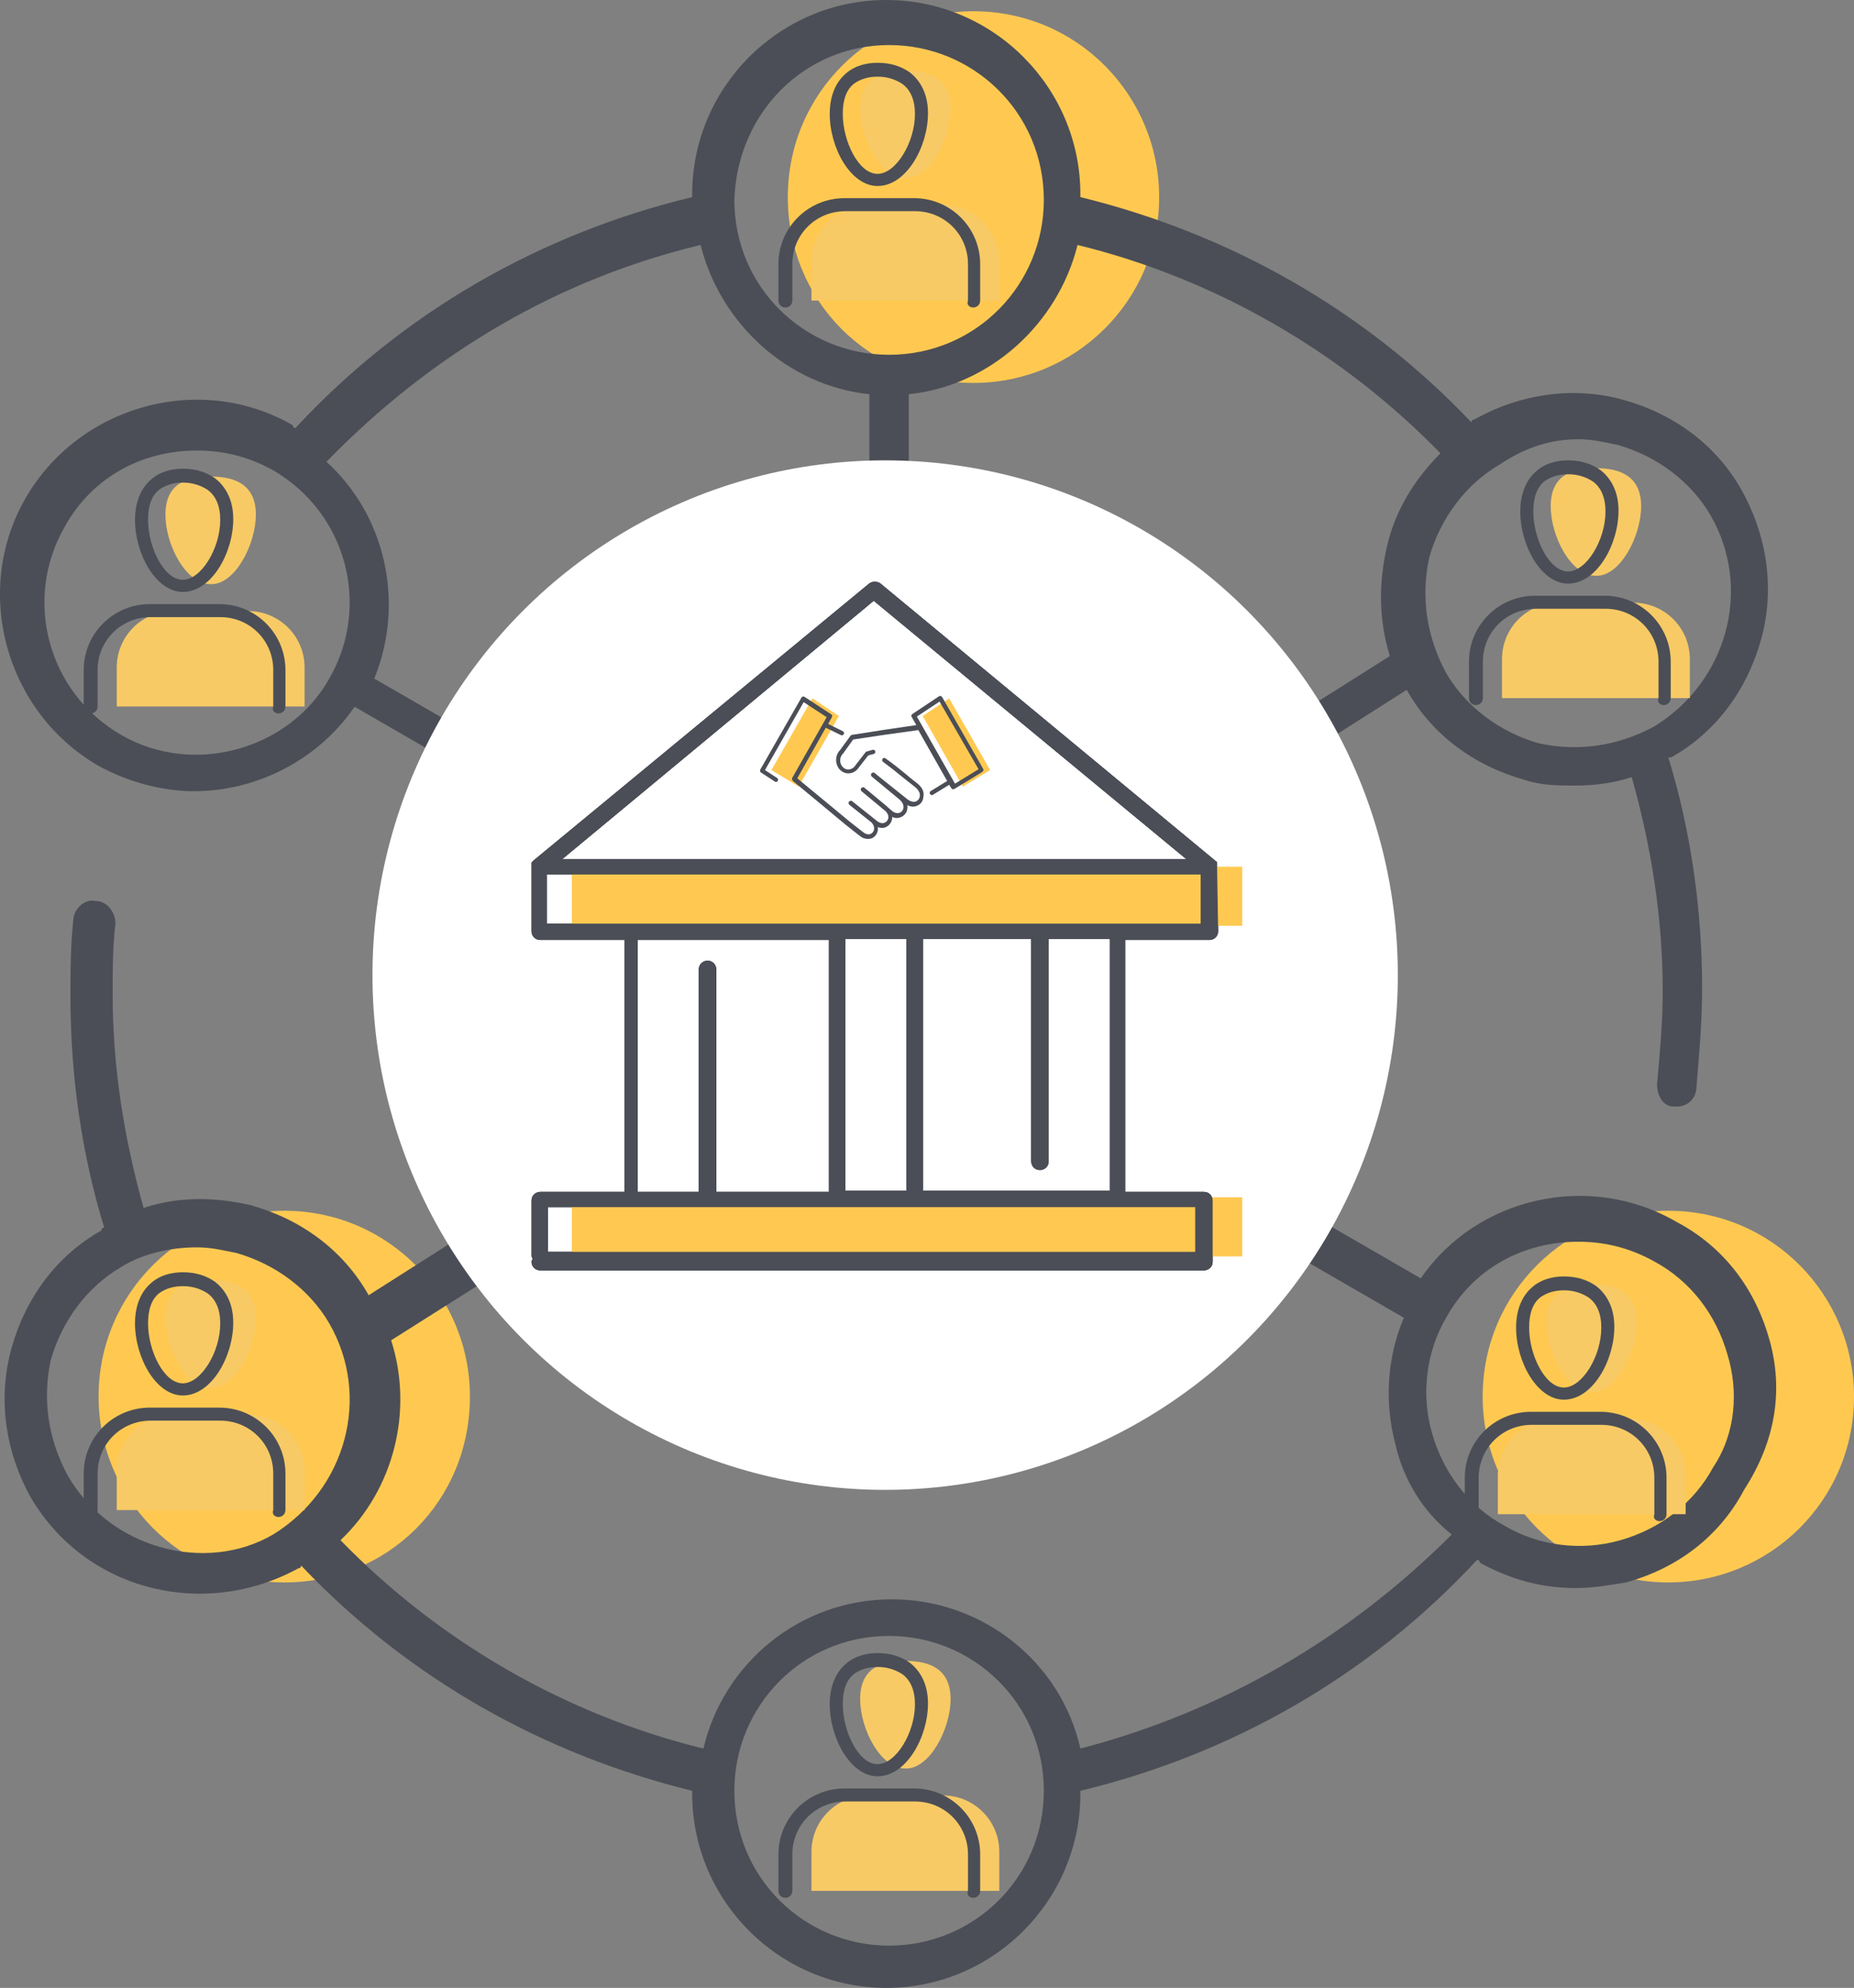 <svg width="139" height="149" viewBox="0 0 139 149" fill="none" xmlns="http://www.w3.org/2000/svg">
<rect x="0" y="0" width="139" height="149" fill="#808080" stroke="none"/>
<rect width="139" height="149" fill="black" fill-opacity="0"/>
<rect width="139" height="149" fill="black" fill-opacity="0"/>
<path d="M86.905 14.773C86.905 7.176 80.788 0.844 72.985 0.844C65.392 0.844 59.065 6.965 59.065 14.773C59.065 22.582 65.181 28.703 72.985 28.703C80.578 28.703 86.905 22.582 86.905 14.773Z" fill="#FFC951"/>
<path d="M35.232 104.68C35.232 97.082 29.115 90.751 21.312 90.751C13.719 90.751 7.391 96.871 7.391 104.68C7.391 112.278 13.508 118.609 21.312 118.609C29.115 118.609 35.232 112.489 35.232 104.68Z" fill="#FFC951"/>
<path d="M139 104.68C139 97.082 132.884 90.751 125.08 90.751C117.487 90.751 111.16 96.871 111.16 104.68C111.16 112.278 117.276 118.609 125.08 118.609C132.673 118.609 139 112.489 139 104.68Z" fill="#FFC951"/>
<path d="M132.673 100.459C131.618 96.66 129.298 93.494 125.713 91.595C119.174 87.796 110.738 89.695 106.52 95.816L69.61 74.5L105.465 51.707C107.363 55.084 110.527 57.405 114.323 58.46C115.589 58.882 116.854 58.882 118.12 58.882C119.596 58.882 121.073 58.671 122.338 58.249C123.814 63.526 124.658 68.802 124.658 74.289C124.658 76.61 124.447 78.932 124.236 81.254C124.236 82.098 124.658 82.942 125.502 82.942H125.713C126.556 82.942 127.189 82.309 127.189 81.465C127.4 78.932 127.611 76.611 127.611 74.078C127.611 68.169 126.767 62.259 125.08 56.772H125.291C128.665 54.873 130.985 51.707 132.04 47.908C133.094 44.109 132.462 40.099 130.564 36.722C128.665 33.346 125.502 31.024 121.705 29.969C117.909 28.914 113.902 29.547 110.527 31.446C110.527 31.446 110.316 31.446 110.316 31.657C102.301 23.215 92.178 17.517 80.999 14.773V14.562C80.999 6.542 74.461 0 66.447 0C58.432 0 51.894 6.542 51.894 14.562V14.773C40.505 17.517 30.17 23.426 22.155 32.079C22.155 32.079 21.944 32.079 21.944 31.868C14.984 27.858 5.915 30.391 1.908 37.355C-2.1 44.32 0.431 53.395 7.391 57.405C9.711 58.671 12.242 59.304 14.562 59.304C19.203 59.304 23.843 56.983 26.584 52.973L63.494 74.289L27.639 97.082C25.741 93.705 22.577 91.384 18.781 90.329C16.039 89.695 13.297 89.695 10.766 90.54C9.29 85.263 8.446 79.987 8.446 74.5C8.446 72.812 8.446 70.912 8.657 69.224C8.657 68.38 8.024 67.535 7.181 67.535C6.337 67.324 5.493 68.168 5.493 69.013C5.282 70.912 5.282 72.812 5.282 74.711C5.282 80.62 6.126 86.53 7.813 92.017C7.813 92.017 7.602 92.017 7.602 92.228C4.228 94.127 1.908 97.293 0.853 101.092C-0.201 104.891 0.431 108.901 2.33 112.278C5.071 116.921 9.922 119.453 14.984 119.453C17.515 119.453 20.046 118.82 22.366 117.554C22.366 117.554 22.577 117.554 22.577 117.343C30.592 125.785 40.715 131.483 51.894 134.227V134.438C51.894 142.457 58.432 149 66.447 149C74.461 149 80.999 142.457 80.999 134.438V134.227C92.389 131.483 102.723 125.574 110.738 116.921C110.738 116.921 110.949 116.921 110.949 117.132C113.269 118.398 115.589 119.031 118.12 119.031C119.385 119.031 120.651 118.82 121.916 118.609C125.713 117.554 128.876 115.232 130.774 111.644C133.094 108.057 133.727 104.258 132.673 100.459ZM118.331 32.923C119.385 32.923 120.229 33.135 121.283 33.346C124.236 34.19 126.767 36.089 128.244 38.622C131.407 44.109 129.509 51.074 124.025 54.45C121.283 55.928 118.331 56.35 115.378 55.717C112.425 54.873 109.894 52.973 108.418 50.441C106.941 47.697 106.52 44.742 107.152 41.788C107.996 38.833 109.894 36.3 112.425 34.823C114.323 33.557 116.222 32.923 118.331 32.923ZM66.657 3.377C72.985 3.377 78.258 8.442 78.258 14.984C78.258 21.316 73.196 26.592 66.657 26.592C60.33 26.592 55.057 21.527 55.057 14.984C55.268 8.442 60.33 3.377 66.657 3.377ZM52.526 18.361C54.003 24.271 59.065 28.914 65.181 29.547V63.103C65.181 63.948 65.814 64.581 66.657 64.581C67.501 64.581 68.134 63.948 68.134 63.103V29.547C74.25 28.914 79.312 24.271 80.788 18.361C91.123 20.894 100.614 26.381 107.996 33.979C106.098 35.878 104.621 38.2 103.989 40.943C103.356 43.687 103.356 46.431 104.2 49.174L66.447 73.023L28.061 50.863C30.381 45.164 28.904 38.622 24.475 34.612C32.49 26.381 41.981 20.894 52.526 18.361ZM9.079 55.084C3.595 51.918 1.697 44.953 4.861 39.466C6.97 35.667 10.766 33.768 14.773 33.768C16.672 33.768 18.57 34.19 20.468 35.245C25.952 38.411 27.85 45.375 24.686 50.863C21.733 56.139 14.562 58.249 9.079 55.084ZM5.071 110.589C3.595 107.846 3.173 104.891 3.806 101.936C4.65 98.982 6.548 96.449 9.079 94.972C10.766 93.916 12.875 93.494 14.773 93.494C15.828 93.494 16.672 93.705 17.726 93.916C20.679 94.761 23.21 96.66 24.686 99.193C27.85 104.68 25.952 111.645 20.468 115.021C15.406 117.976 8.235 116.076 5.071 110.589ZM66.657 145.834C60.33 145.834 55.057 140.769 55.057 134.227C55.057 127.895 60.119 122.619 66.657 122.619C72.985 122.619 78.258 127.684 78.258 134.227C78.258 140.769 72.985 145.834 66.657 145.834ZM80.999 131.061C79.523 124.518 73.618 119.875 66.868 119.875C59.908 119.875 54.214 124.729 52.737 131.061C42.403 128.528 32.912 123.041 25.53 115.443C29.537 111.644 31.014 105.735 29.326 100.459L65.392 77.666V109.762C65.392 110.607 66.025 111.24 66.868 111.24C67.712 111.24 68.345 110.607 68.345 109.762V77.455L105.254 98.771C103.989 101.725 103.778 105.102 104.621 108.268C105.254 111.011 106.731 113.333 108.84 115.021C101.036 122.83 91.545 128.317 80.999 131.061ZM128.454 109.956C126.978 112.7 124.447 114.599 121.494 115.443C118.542 116.287 115.378 115.865 112.847 114.388C110.105 112.911 108.207 110.378 107.363 107.423C106.52 104.469 106.941 101.303 108.418 98.771C110.527 94.972 114.323 93.072 118.331 93.072C120.229 93.072 122.127 93.494 124.025 94.55C126.767 96.027 128.665 98.559 129.509 101.514C130.353 104.258 130.142 107.424 128.454 109.956Z" fill="#4B4E56"/>
<ellipse cx="66.362" cy="73.088" rx="38.437" ry="38.583" fill="white"/>
<rect width="120.417" height="137.543" fill="black" fill-opacity="0" transform="translate(6.275 4.706)"/>
<rect width="16.559" height="18.343" fill="black" fill-opacity="0" transform="translate(58.361 4.706)"/>
<path d="M71.269 8.153C71.269 5.941 69.77 5.291 67.879 5.291C65.989 5.291 64.489 5.876 64.489 8.153C64.489 10.365 65.989 13.357 67.879 13.357C69.705 13.422 71.269 10.365 71.269 8.153Z" fill="#F7CA66"/>
<path d="M70.683 15.373H65.076C62.729 15.373 60.839 17.259 60.839 19.601V22.528H74.92V19.601C74.92 17.259 73.029 15.373 70.683 15.373Z" fill="#F7CA66"/>
<path d="M65.793 13.942C67.944 13.942 69.574 11.015 69.574 8.478C69.574 6.787 68.792 5.876 68.205 5.421C67.553 4.966 66.771 4.706 65.793 4.706C64.88 4.706 64.033 4.966 63.446 5.486C62.664 6.137 62.208 7.177 62.208 8.543C62.208 11.08 63.772 13.942 65.793 13.942ZM64.033 6.267C64.489 5.941 65.076 5.746 65.793 5.746C66.51 5.746 67.097 5.941 67.618 6.267C68.27 6.722 68.596 7.503 68.596 8.543C68.596 10.69 67.162 13.032 65.793 13.032C64.359 13.032 63.185 10.56 63.185 8.543C63.185 7.503 63.446 6.722 64.033 6.267Z" fill="#4B4E56"/>
<path d="M72.964 23.049C73.225 23.049 73.486 22.854 73.486 22.529V19.797C73.486 17.065 71.269 14.853 68.531 14.853H65.924H63.316C60.578 14.853 58.361 17.065 58.361 19.797V22.529C58.361 22.789 58.557 23.049 58.883 23.049C59.144 23.049 59.404 22.854 59.404 22.529V19.797C59.404 17.585 61.164 15.829 63.381 15.829H65.989H68.596C70.813 15.829 72.573 17.585 72.573 19.797V22.529C72.443 22.854 72.704 23.049 72.964 23.049Z" fill="#4B4E56"/>
<rect width="16.559" height="18.343" fill="black" fill-opacity="0" transform="translate(110.133 34.506)"/>
<path d="M123.041 37.953C123.041 35.742 121.542 35.091 119.651 35.091C117.761 35.091 116.261 35.677 116.261 37.953C116.261 40.165 117.761 43.157 119.651 43.157C121.477 43.222 123.041 40.165 123.041 37.953Z" fill="#F7CA66"/>
<path d="M122.454 45.173H116.848C114.501 45.173 112.61 47.06 112.61 49.401V52.328H126.692V49.401C126.692 47.06 124.801 45.173 122.454 45.173Z" fill="#F7CA66"/>
<path d="M117.565 43.743C119.716 43.743 121.346 40.815 121.346 38.279C121.346 36.587 120.564 35.677 119.977 35.221C119.325 34.766 118.543 34.506 117.565 34.506C116.652 34.506 115.805 34.766 115.218 35.286C114.436 35.937 113.979 36.978 113.979 38.344C113.979 40.88 115.544 43.743 117.565 43.743ZM115.805 36.067C116.261 35.742 116.848 35.547 117.565 35.547C118.282 35.547 118.869 35.742 119.39 36.067C120.042 36.522 120.368 37.303 120.368 38.344C120.368 40.49 118.934 42.832 117.565 42.832C116.131 42.832 114.957 40.36 114.957 38.344C114.957 37.303 115.218 36.522 115.805 36.067Z" fill="#4B4E56"/>
<path d="M124.736 52.849C124.997 52.849 125.258 52.654 125.258 52.329V49.597C125.258 46.865 123.041 44.653 120.303 44.653H117.695H115.088C112.35 44.653 110.133 46.865 110.133 49.597V52.329C110.133 52.589 110.329 52.849 110.655 52.849C110.915 52.849 111.176 52.654 111.176 52.329V49.597C111.176 47.385 112.936 45.629 115.153 45.629H117.761H120.368C122.585 45.629 124.345 47.385 124.345 49.597V52.329C124.215 52.654 124.475 52.849 124.736 52.849Z" fill="#4B4E56"/>
<rect width="16.559" height="18.343" fill="black" fill-opacity="0" transform="translate(109.819 95.674)"/>
<path d="M122.728 99.121C122.728 96.91 121.228 96.259 119.338 96.259C117.447 96.259 115.948 96.845 115.948 99.121C115.948 101.333 117.447 104.325 119.338 104.325C121.163 104.39 122.728 101.333 122.728 99.121Z" fill="#F7CA66"/>
<path d="M122.141 106.341H116.534C114.187 106.341 112.297 108.228 112.297 110.569V113.496H126.378V110.569C126.378 108.228 124.488 106.341 122.141 106.341Z" fill="#F7CA66"/>
<path d="M117.251 104.911C119.403 104.911 121.032 101.983 121.032 99.447C121.032 97.755 120.25 96.845 119.663 96.389C119.012 95.934 118.229 95.674 117.251 95.674C116.339 95.674 115.491 95.934 114.904 96.454C114.122 97.105 113.666 98.146 113.666 99.512C113.666 102.048 115.23 104.911 117.251 104.911ZM115.491 97.235C115.947 96.91 116.534 96.715 117.251 96.715C117.968 96.715 118.555 96.91 119.077 97.235C119.729 97.69 120.055 98.471 120.055 99.512C120.055 101.658 118.62 104 117.251 104C115.817 104 114.644 101.528 114.644 99.512C114.644 98.471 114.904 97.69 115.491 97.235Z" fill="#4B4E56"/>
<path d="M124.423 114.017C124.683 114.017 124.944 113.822 124.944 113.497V110.765C124.944 108.033 122.728 105.821 119.989 105.821H117.382H114.774C112.036 105.821 109.819 108.033 109.819 110.765V113.497C109.819 113.757 110.015 114.017 110.341 114.017C110.602 114.017 110.863 113.822 110.863 113.497V110.765C110.863 108.553 112.623 106.797 114.839 106.797H117.447H120.055C122.271 106.797 124.031 108.553 124.031 110.765V113.497C123.901 113.822 124.162 114.017 124.423 114.017Z" fill="#4B4E56"/>
<rect width="16.559" height="18.343" fill="black" fill-opacity="0" transform="translate(58.361 123.905)"/>
<path d="M71.269 127.353C71.269 125.141 69.77 124.491 67.879 124.491C65.989 124.491 64.489 125.076 64.489 127.353C64.489 129.564 65.989 132.557 67.879 132.557C69.705 132.622 71.269 129.564 71.269 127.353Z" fill="#F7CA66"/>
<path d="M70.683 134.573H65.076C62.729 134.573 60.839 136.459 60.839 138.801V141.728H74.92V138.801C74.92 136.459 73.03 134.573 70.683 134.573Z" fill="#F7CA66"/>
<path d="M65.793 133.142C67.945 133.142 69.574 130.215 69.574 127.678C69.574 125.987 68.792 125.076 68.205 124.621C67.553 124.165 66.771 123.905 65.793 123.905C64.88 123.905 64.033 124.165 63.446 124.686C62.664 125.336 62.208 126.377 62.208 127.743C62.208 130.28 63.772 133.142 65.793 133.142ZM64.033 125.466C64.489 125.141 65.076 124.946 65.793 124.946C66.51 124.946 67.097 125.141 67.619 125.466C68.27 125.922 68.597 126.702 68.597 127.743C68.597 129.89 67.162 132.231 65.793 132.231C64.359 132.231 63.185 129.76 63.185 127.743C63.185 126.702 63.446 125.922 64.033 125.466Z" fill="#4B4E56"/>
<path d="M72.964 142.249C73.225 142.249 73.486 142.054 73.486 141.728V138.996C73.486 136.264 71.269 134.053 68.531 134.053H65.924H63.316C60.578 134.053 58.361 136.264 58.361 138.996V141.728C58.361 141.988 58.557 142.249 58.883 142.249C59.144 142.249 59.404 142.054 59.404 141.728V138.996C59.404 136.785 61.165 135.028 63.381 135.028H65.989H68.597C70.813 135.028 72.573 136.785 72.573 138.996V141.728C72.443 142.054 72.704 142.249 72.964 142.249Z" fill="#4B4E56"/>
<rect width="16.559" height="18.343" fill="black" fill-opacity="0" transform="translate(6.275 95.36)"/>
<path d="M19.183 98.807C19.183 96.596 17.684 95.945 15.793 95.945C13.903 95.945 12.403 96.531 12.403 98.807C12.403 101.019 13.903 104.011 15.793 104.011C17.619 104.076 19.183 101.019 19.183 98.807Z" fill="#F7CA66"/>
<path d="M18.597 106.027H12.99C10.643 106.027 8.753 107.914 8.753 110.255V113.183H22.834V110.255C22.834 107.914 20.944 106.027 18.597 106.027Z" fill="#F7CA66"/>
<path d="M13.707 104.597C15.859 104.597 17.488 101.669 17.488 99.133C17.488 97.441 16.706 96.531 16.119 96.075C15.467 95.62 14.685 95.36 13.707 95.36C12.795 95.36 11.947 95.62 11.36 96.14C10.578 96.791 10.122 97.832 10.122 99.198C10.122 101.734 11.686 104.597 13.707 104.597ZM11.947 96.921C12.403 96.596 12.99 96.401 13.707 96.401C14.424 96.401 15.011 96.596 15.533 96.921C16.185 97.376 16.511 98.157 16.511 99.198C16.511 101.344 15.076 103.686 13.707 103.686C12.273 103.686 11.1 101.214 11.1 99.198C11.1 98.157 11.36 97.376 11.947 96.921Z" fill="#4B4E56"/>
<path d="M20.878 113.703C21.139 113.703 21.4 113.508 21.4 113.183V110.451C21.4 107.719 19.183 105.507 16.445 105.507H13.838H11.23C8.492 105.507 6.275 107.719 6.275 110.451V113.183C6.275 113.443 6.471 113.703 6.797 113.703C7.058 113.703 7.318 113.508 7.318 113.183V110.451C7.318 108.239 9.079 106.483 11.295 106.483H13.903H16.511C18.727 106.483 20.487 108.239 20.487 110.451V113.183C20.357 113.508 20.618 113.703 20.878 113.703Z" fill="#4B4E56"/>
<rect width="16.559" height="18.343" fill="black" fill-opacity="0" transform="translate(6.275 35.132)"/>
<path d="M19.183 38.58C19.183 36.368 17.684 35.718 15.793 35.718C13.903 35.718 12.403 36.303 12.403 38.58C12.403 40.791 13.903 43.784 15.793 43.784C17.619 43.849 19.183 40.791 19.183 38.58Z" fill="#F7CA66"/>
<path d="M18.597 45.8H12.99C10.643 45.8 8.753 47.686 8.753 50.028V52.955H22.834V50.028C22.834 47.686 20.944 45.8 18.597 45.8Z" fill="#F7CA66"/>
<path d="M13.707 44.369C15.859 44.369 17.488 41.442 17.488 38.905C17.488 37.214 16.706 36.303 16.119 35.848C15.467 35.392 14.685 35.132 13.707 35.132C12.795 35.132 11.947 35.392 11.36 35.913C10.578 36.563 10.122 37.604 10.122 38.97C10.122 41.507 11.686 44.369 13.707 44.369ZM11.947 36.693C12.403 36.368 12.99 36.173 13.707 36.173C14.424 36.173 15.011 36.368 15.533 36.693C16.185 37.149 16.511 37.929 16.511 38.97C16.511 41.117 15.076 43.458 13.707 43.458C12.273 43.458 11.1 40.987 11.1 38.97C11.1 37.929 11.36 37.149 11.947 36.693Z" fill="#4B4E56"/>
<path d="M20.878 53.476C21.139 53.476 21.4 53.281 21.4 52.955V50.223C21.4 47.491 19.183 45.28 16.445 45.28H13.838H11.23C8.492 45.28 6.275 47.491 6.275 50.223V52.955C6.275 53.215 6.471 53.476 6.797 53.476C7.058 53.476 7.318 53.281 7.318 52.955V50.223C7.318 48.012 9.079 46.255 11.295 46.255H13.903H16.511C18.727 46.255 20.487 48.012 20.487 50.223V52.955C20.357 53.281 20.618 53.476 20.878 53.476Z" fill="#4B4E56"/>
<rect width="53.284" height="51.62" fill="black" fill-opacity="0" transform="translate(39.849 43.602)"/>
<rect width="53.284" height="51.62" fill="black" fill-opacity="0" transform="translate(39.849 43.602)"/>
<rect width="50.251" height="4.414" fill="black" fill-opacity="0" transform="translate(42.882 64.977)"/>
<path d="M93.132 64.977H42.882V69.391H93.132V64.977Z" fill="#FFC951"/>
<rect width="50.251" height="4.414" fill="black" fill-opacity="0" transform="translate(42.882 89.745)"/>
<path d="M93.132 89.745H42.882V94.159H93.132V89.745Z" fill="#FFC951"/>
<rect width="51.48" height="51.62" fill="black" fill-opacity="0" transform="translate(39.849 43.602)"/>
<path d="M91.247 64.896C91.247 64.814 91.247 64.814 91.247 64.732V64.65C91.247 64.65 91.247 64.569 91.165 64.569L91.083 64.487L65.999 43.725C65.753 43.561 65.425 43.561 65.179 43.725L40.013 64.487L39.931 64.569L39.849 64.65V64.732C39.849 64.814 39.849 64.814 39.849 64.896V69.8C39.849 70.127 40.095 70.454 40.505 70.454H46.817V89.336H40.505C40.177 89.336 39.849 89.582 39.849 89.99V94.077C39.849 94.159 39.849 94.241 39.931 94.323C39.931 94.404 39.849 94.486 39.849 94.568C39.849 94.895 40.095 95.222 40.505 95.222H90.263C90.591 95.222 90.919 94.976 90.919 94.568V89.99C90.919 89.663 90.673 89.336 90.263 89.336H84.361V70.454H90.673C91.001 70.454 91.329 70.209 91.329 69.8L91.247 64.896ZM40.996 69.228V65.55H45.095H90.017V69.228H40.996ZM89.608 90.481V93.832H41.078V90.481H89.608ZM63.376 89.254V70.372H67.966V89.254H63.376ZM65.507 45.032L88.952 64.405H45.095H42.144L65.507 45.032ZM47.964 70.454H62.146V89.336H53.703V72.661C53.703 72.334 53.457 72.007 53.047 72.007C52.719 72.007 52.391 72.252 52.391 72.661V89.336H47.8V70.454H47.964ZM83.132 89.254H69.196V70.372H77.311V87.047C77.311 87.374 77.557 87.701 77.967 87.701C78.295 87.701 78.623 87.456 78.623 87.047V70.372H83.213V89.254H83.132Z" fill="#13182B"/>
<rect width="50.251" height="4.414" fill="black" fill-opacity="0" transform="translate(42.882 64.977)"/>
<path d="M93.132 64.977H42.882V69.391H93.132V64.977Z" fill="#FFC951"/>
<rect width="50.251" height="4.414" fill="black" fill-opacity="0" transform="translate(42.882 89.745)"/>
<path d="M93.132 89.745H42.882V94.159H93.132V89.745Z" fill="#FFC951"/>
<rect width="51.48" height="51.62" fill="black" fill-opacity="0" transform="translate(39.849 43.602)"/>
<path d="M91.247 64.896C91.247 64.814 91.247 64.814 91.247 64.732V64.65C91.247 64.65 91.247 64.569 91.165 64.569L91.083 64.487L65.999 43.725C65.753 43.561 65.425 43.561 65.179 43.725L40.013 64.487L39.931 64.569L39.849 64.65V64.732C39.849 64.814 39.849 64.814 39.849 64.896V69.8C39.849 70.127 40.095 70.454 40.505 70.454H46.817V89.336H40.505C40.177 89.336 39.849 89.582 39.849 89.99V94.077C39.849 94.159 39.849 94.241 39.931 94.323C39.931 94.404 39.849 94.486 39.849 94.568C39.849 94.895 40.095 95.222 40.505 95.222H90.263C90.591 95.222 90.919 94.976 90.919 94.568V89.99C90.919 89.663 90.673 89.336 90.263 89.336H84.361V70.454H90.673C91.001 70.454 91.329 70.209 91.329 69.8L91.247 64.896ZM40.996 69.228V65.55H45.095H90.017V69.228H40.996ZM89.608 90.481V93.832H41.078V90.481H89.608ZM63.376 89.254V70.372H67.966V89.254H63.376ZM65.507 45.032L88.952 64.405H45.095H42.144L65.507 45.032ZM47.964 70.454H62.146V89.336H53.703V72.661C53.703 72.334 53.457 72.007 53.047 72.007C52.719 72.007 52.391 72.252 52.391 72.661V89.336H47.8V70.454H47.964ZM83.132 89.254H69.196V70.372H77.311V87.047C77.311 87.374 77.557 87.701 77.967 87.701C78.295 87.701 78.623 87.456 78.623 87.047V70.372H83.213V89.254H83.132Z" fill="#4B4E56"/>
<rect width="17.257" height="11.92" fill="black" fill-opacity="0" transform="translate(56.981 50.961)"/>
<rect width="17.257" height="10.714" fill="black" fill-opacity="0" transform="translate(56.981 52.166)"/>
<path d="M69.177 53.666L71.162 52.343L74.238 57.722L72.188 58.956L69.177 53.666Z" fill="#FFC951"/>
<path d="M62.894 53.666L60.909 52.343L57.833 57.722L59.883 58.956L62.894 53.666Z" fill="#FFC951"/>
<path d="M68.763 58.714C68.413 58.449 68.13 58.207 67.868 57.986C67.41 57.612 66.974 57.259 66.385 56.84C66.319 56.796 66.21 56.796 66.166 56.884C66.123 56.95 66.123 57.06 66.21 57.105C66.799 57.545 67.213 57.876 67.672 58.251C67.955 58.471 68.239 58.714 68.588 58.978C68.872 59.199 69.002 59.464 68.959 59.706C68.937 59.86 68.828 59.993 68.697 60.059C68.501 60.147 68.239 60.081 67.999 59.882C66.821 58.956 65.577 57.942 65.577 57.942C65.512 57.876 65.403 57.898 65.337 57.964C65.272 58.031 65.294 58.141 65.359 58.207L67.41 59.904C67.65 60.103 67.759 60.323 67.737 60.544C67.715 60.72 67.606 60.852 67.454 60.919C67.279 60.985 67.083 60.941 66.886 60.786L66.603 60.544C66.581 60.522 66.537 60.5 66.515 60.456L64.814 59.045C64.748 58.978 64.639 59.001 64.574 59.067C64.508 59.133 64.53 59.243 64.596 59.309L66.297 60.72L66.385 60.786C66.537 60.941 66.624 61.117 66.603 61.293C66.581 61.47 66.472 61.602 66.319 61.668C66.145 61.734 65.948 61.69 65.752 61.536L63.898 60.059C63.832 59.993 63.723 60.015 63.657 60.081C63.592 60.147 63.614 60.257 63.679 60.323L65.228 61.558C65.446 61.712 65.555 61.933 65.534 62.153C65.512 62.307 65.425 62.44 65.272 62.506C65.097 62.572 64.901 62.528 64.683 62.352C64.334 62.087 63.592 61.492 63.592 61.492C63.592 61.492 61.28 59.574 59.774 58.339L61.912 54.547L63.047 55.099C63.069 55.12 63.09 55.12 63.112 55.12C63.178 55.12 63.221 55.076 63.265 55.032C63.309 54.944 63.265 54.856 63.199 54.812L62.087 54.261L62.37 53.754C62.414 53.666 62.392 53.577 62.305 53.533L60.32 52.233C60.276 52.21 60.232 52.21 60.189 52.21C60.145 52.21 60.102 52.255 60.08 52.299L57.004 57.678C56.96 57.744 56.982 57.854 57.047 57.898L58.094 58.582C58.116 58.604 58.16 58.604 58.182 58.604C58.225 58.604 58.291 58.582 58.313 58.538C58.356 58.471 58.334 58.361 58.269 58.317L57.353 57.722L60.254 52.629L61.978 53.754L59.403 58.295C59.382 58.317 59.382 58.361 59.382 58.383C59.382 58.427 59.403 58.493 59.447 58.538C60.952 59.772 63.352 61.778 63.352 61.778C63.352 61.778 64.094 62.374 64.443 62.638C64.683 62.837 64.901 62.881 65.076 62.881C65.185 62.881 65.294 62.859 65.359 62.837C65.599 62.726 65.774 62.506 65.817 62.219C65.817 62.153 65.817 62.065 65.817 61.999C66.014 62.065 66.21 62.087 66.406 61.999C66.668 61.889 66.843 61.646 66.886 61.359C66.886 61.315 66.886 61.271 66.886 61.227C67.105 61.337 67.323 61.337 67.541 61.249C67.803 61.139 67.999 60.897 68.021 60.632C68.043 60.544 68.043 60.456 68.021 60.345C68.282 60.478 68.544 60.5 68.763 60.389C69.024 60.279 69.199 60.059 69.221 59.772C69.33 59.375 69.133 59.001 68.763 58.714Z" fill="#4B4E56"/>
<path d="M73.715 57.634L70.639 52.255C70.617 52.211 70.573 52.189 70.529 52.166C70.486 52.166 70.442 52.166 70.399 52.189L68.413 53.511L68.392 53.533L68.37 53.555C68.37 53.555 68.37 53.577 68.348 53.577C68.348 53.577 68.348 53.599 68.326 53.599V53.621V53.644V53.666V53.688L68.697 54.349L66.297 54.702L63.898 55.077C63.854 55.077 63.81 55.099 63.767 55.143L62.981 56.223C62.61 56.598 62.589 57.215 62.916 57.634C63.09 57.832 63.33 57.965 63.57 57.965C63.592 57.965 63.592 57.965 63.614 57.965C63.854 57.965 64.072 57.876 64.268 57.678L65.097 56.62L65.512 56.51C65.599 56.487 65.643 56.399 65.621 56.311C65.599 56.223 65.512 56.179 65.425 56.201L64.966 56.333C64.966 56.333 64.966 56.333 64.945 56.333C64.945 56.333 64.923 56.333 64.923 56.355L64.901 56.377C64.901 56.377 64.901 56.377 64.879 56.399L64.028 57.502C63.898 57.612 63.745 57.678 63.592 57.678C63.417 57.678 63.265 57.59 63.156 57.458C62.916 57.171 62.938 56.752 63.199 56.487L63.221 56.465L63.963 55.429L66.319 55.077L68.85 54.724L71.01 58.538L69.788 59.287C69.701 59.331 69.679 59.442 69.722 59.508C69.744 59.552 69.81 59.596 69.853 59.596C69.875 59.596 69.919 59.596 69.941 59.574L71.162 58.824L71.315 59.067C71.315 59.089 71.337 59.089 71.359 59.111L71.38 59.133C71.402 59.155 71.424 59.155 71.468 59.155C71.489 59.155 71.511 59.155 71.555 59.133L73.584 57.898C73.737 57.81 73.758 57.722 73.715 57.634ZM71.599 58.736L68.741 53.71L70.442 52.585L73.366 57.656L71.599 58.736Z" fill="#4B4E56"/>
</svg>
